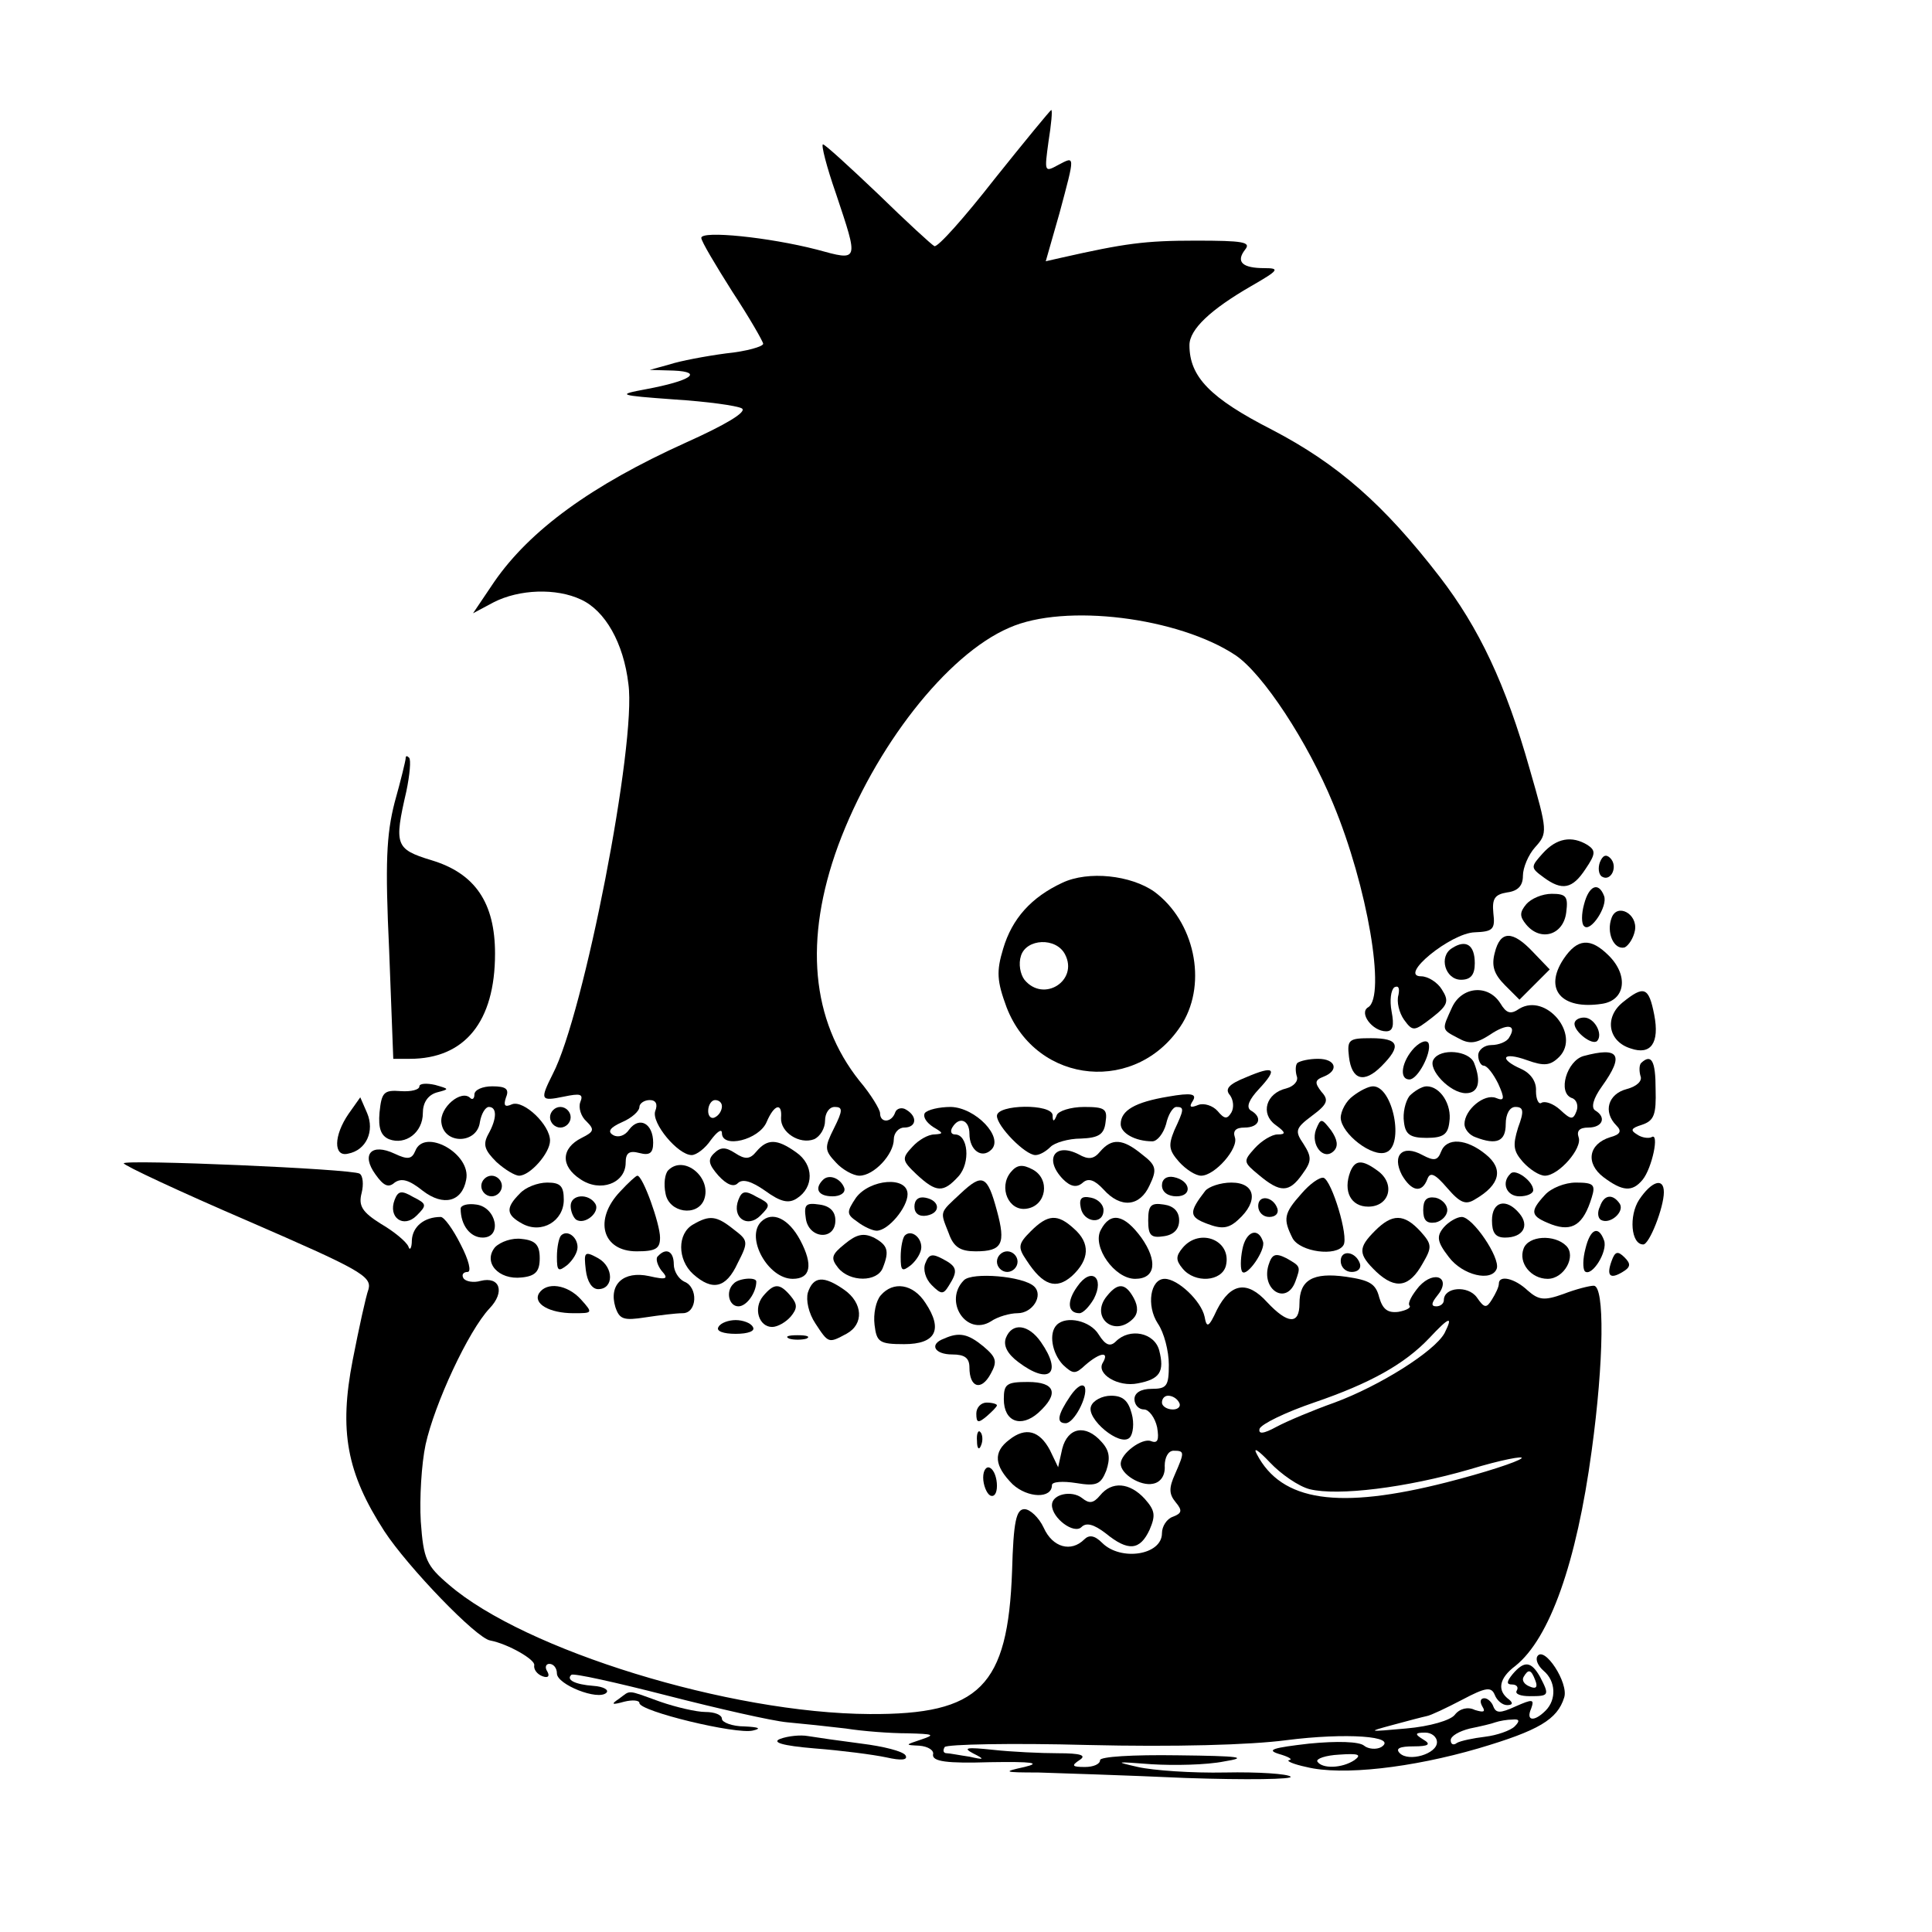 <?xml version="1.0" standalone="no"?>
<!DOCTYPE svg PUBLIC "-//W3C//DTD SVG 20010904//EN"
 "http://www.w3.org/TR/2001/REC-SVG-20010904/DTD/svg10.dtd">
<svg version="1.0" xmlns="http://www.w3.org/2000/svg"
 width="281pt" height="281pt" viewBox="0 0 281 281"
 preserveAspectRatio="xMidYMid meet">
<g transform="translate(0,281) scale(0.1,-0.1)"
fill="#000000" stroke="none">
<path d="M1446 2549 c-43 -55 -82 -99 -87 -97 -4 2 -41 36 -82 76 -41 39 -77
72 -80 72 -3 0 5 -32 19 -72 33 -99 34 -98 -28 -81 -70 18 -168 28 -168 17 0
-5 21 -40 45 -78 25 -38 45 -73 45 -76 0 -4 -24 -11 -54 -14 -30 -4 -67 -11
-82 -16 l-29 -8 35 -1 c44 -2 24 -15 -40 -27 -43 -8 -42 -9 41 -15 47 -3 91
-9 98 -13 8 -5 -24 -24 -82 -50 -137 -62 -226 -127 -278 -202 l-31 -46 30 16
c37 19 91 21 127 4 35 -16 62 -63 69 -123 12 -86 -65 -481 -110 -567 -19 -38
-18 -40 16 -33 24 5 29 4 24 -8 -3 -8 1 -21 9 -28 12 -12 11 -15 -7 -24 -30
-15 -31 -41 -2 -60 29 -20 66 -6 66 24 0 14 5 18 20 14 15 -4 20 0 20 15 0 28
-20 39 -35 19 -6 -9 -16 -12 -23 -8 -9 5 -5 11 13 19 14 6 25 16 25 22 0 5 7
10 15 10 9 0 12 -6 8 -16 -6 -17 33 -64 53 -64 7 0 20 10 28 22 9 12 16 17 16
10 0 -23 54 -10 65 16 11 26 23 29 21 6 -1 -21 27 -39 48 -31 9 4 16 16 16 27
0 11 6 20 14 20 12 0 12 -5 -1 -31 -14 -28 -14 -32 3 -50 9 -10 25 -19 34 -19
21 0 50 31 50 53 0 9 7 17 15 17 18 0 20 16 3 26 -6 4 -14 2 -16 -4 -5 -15
-22 -16 -22 -1 0 5 -13 27 -30 47 -70 88 -81 205 -31 342 53 143 158 278 249
317 81 36 246 15 329 -40 40 -27 105 -126 142 -216 50 -120 77 -280 51 -296
-14 -8 6 -35 26 -35 10 0 12 8 8 29 -3 16 -1 31 4 35 6 3 8 -1 6 -11 -3 -10 1
-26 8 -36 13 -18 15 -17 41 3 23 18 25 24 14 41 -6 10 -20 19 -30 19 -34 0 43
63 78 64 26 1 30 4 27 28 -2 21 2 27 20 30 16 2 23 10 23 24 0 12 8 31 18 42
18 20 18 23 -8 113 -35 124 -74 206 -131 280 -81 105 -148 164 -244 214 -90
46 -120 77 -120 123 0 23 31 52 90 86 40 23 42 26 19 26 -32 0 -42 9 -28 27 9
11 -3 13 -72 13 -74 0 -103 -4 -196 -25 l-22 -5 20 70 c23 86 23 83 -2 70 -20
-11 -20 -10 -14 34 4 25 6 46 4 46 -2 -1 -39 -46 -83 -101z m-396 -1348 c0 -6
-4 -13 -10 -16 -5 -3 -10 1 -10 9 0 9 5 16 10 16 6 0 10 -4 10 -9z"/>
<path d="M590 1707 c0 -3 -7 -32 -16 -64 -12 -47 -14 -88 -8 -215 l6 -158 24
0 c80 0 124 54 124 153 0 74 -29 117 -93 136 -52 16 -54 22 -36 100 5 24 7 46
4 49 -3 3 -5 3 -5 -1z"/>
<path d="M2244 1569 c-18 -20 -18 -21 1 -35 27 -20 42 -17 61 12 15 22 15 27
3 35 -23 14 -45 10 -65 -12z"/>
<path d="M2327 1556 c-3 -8 -2 -18 3 -21 13 -8 24 15 12 27 -6 6 -11 4 -15 -6z"/>
<path d="M1545 1526 c-45 -21 -73 -52 -86 -96 -10 -33 -9 -47 5 -85 44 -114
192 -127 256 -23 36 60 17 148 -41 191 -34 24 -96 31 -134 13z m4 -104 c20
-38 -31 -71 -59 -37 -6 8 -9 23 -5 35 8 25 51 27 64 2z"/>
<path d="M2304 1495 c-4 -14 -4 -29 0 -32 9 -10 35 29 29 44 -8 21 -22 15 -29
-12z"/>
<path d="M2220 1495 c-10 -12 -10 -18 0 -30 21 -25 54 -15 58 18 3 23 0 27
-21 27 -14 0 -30 -7 -37 -15z"/>
<path d="M2344 1475 c-8 -21 3 -47 19 -43 6 3 13 14 15 25 4 24 -26 40 -34 18z"/>
<path d="M2174 1424 c-5 -19 -1 -31 15 -47 l21 -21 22 22 22 22 -24 25 c-30
32 -48 32 -56 -1z"/>
<path d="M2112 1431 c-20 -12 -10 -46 13 -46 14 0 20 7 20 24 0 27 -13 35 -33
22z"/>
<path d="M2274 1415 c-29 -44 -3 -74 56 -65 34 5 39 41 10 70 -27 27 -46 25
-66 -5z"/>
<path d="M2112 1345 c-15 -33 -16 -32 9 -45 16 -9 26 -8 46 5 25 17 40 15 28
-4 -3 -6 -15 -11 -26 -11 -10 0 -19 -7 -19 -15 0 -8 4 -15 8 -15 5 0 14 -12
21 -26 10 -22 9 -26 -3 -21 -17 7 -46 -17 -46 -38 0 -7 7 -16 16 -19 31 -12
44 -6 44 19 0 15 6 25 14 25 12 0 13 -6 4 -30 -8 -26 -7 -34 7 -50 10 -11 24
-20 32 -20 20 0 55 40 49 56 -3 9 1 14 14 14 21 0 27 15 10 25 -6 4 -3 17 10
35 33 46 25 58 -27 44 -24 -7 -38 -53 -17 -61 7 -2 10 -11 7 -19 -5 -13 -8
-13 -24 2 -10 9 -22 13 -27 10 -4 -3 -8 5 -8 17 1 14 -8 26 -21 32 -34 15 -28
26 8 13 25 -9 34 -8 47 5 31 32 -19 93 -58 70 -13 -9 -19 -7 -28 8 -18 28 -56
24 -70 -6z"/>
<path d="M2360 1352 c-27 -22 -21 -57 12 -67 29 -10 42 8 34 49 -8 41 -15 43
-46 18z"/>
<path d="M2290 1321 c0 -12 26 -32 33 -25 9 10 -4 34 -19 34 -8 0 -14 -4 -14
-9z"/>
<path d="M1962 1273 c4 -34 22 -39 47 -14 30 30 26 41 -15 41 -32 0 -35 -2
-32 -27z"/>
<path d="M2057 1286 c-18 -19 -23 -46 -7 -46 12 0 32 38 28 52 -2 6 -11 4 -21
-6z"/>
<path d="M2085 1269 c-9 -14 24 -49 47 -49 18 0 23 16 12 44 -7 18 -49 22 -59
5z"/>
<path d="M1887 1264 c-3 -3 -3 -12 -1 -19 3 -7 -4 -15 -15 -18 -30 -7 -38 -37
-16 -53 15 -11 16 -14 3 -14 -8 0 -23 -9 -33 -20 -17 -19 -17 -20 6 -39 31
-26 44 -26 63 1 14 19 14 25 2 44 -13 19 -12 23 12 41 23 17 25 23 14 35 -10
13 -10 17 3 22 23 9 18 26 -8 26 -13 0 -26 -3 -30 -6z"/>
<path d="M2387 1264 c-3 -3 -3 -12 -1 -19 3 -7 -5 -15 -20 -19 -27 -7 -35 -33
-15 -53 8 -8 6 -13 -9 -17 -32 -10 -36 -38 -10 -58 28 -21 42 -22 57 -4 14 17
25 70 13 62 -4 -2 -14 -1 -21 4 -10 6 -9 9 7 14 18 6 21 15 20 52 0 41 -6 52
-21 38z"/>
<path d="M1812 1243 c-25 -10 -31 -17 -23 -26 5 -7 6 -18 2 -25 -6 -10 -10
-10 -20 2 -7 8 -20 12 -28 9 -12 -5 -14 -3 -8 6 6 10 -2 12 -36 6 -48 -8 -69
-20 -69 -40 0 -13 21 -25 46 -25 7 0 16 11 20 25 3 14 10 25 15 25 12 0 11 -4
-3 -34 -9 -22 -8 -29 7 -46 10 -11 24 -20 32 -20 20 0 55 40 49 56 -3 9 1 14
14 14 22 0 27 15 9 25 -7 5 -2 16 12 31 28 30 23 35 -19 17z"/>
<path d="M610 1230 c0 -5 -12 -8 -27 -7 -25 2 -28 -2 -31 -31 -2 -23 2 -34 14
-39 24 -9 49 10 49 38 0 15 7 26 20 30 19 5 19 5 -2 11 -13 3 -23 2 -23 -2z"/>
<path d="M690 1218 c0 -6 -3 -8 -6 -5 -13 13 -45 -14 -42 -36 4 -32 52 -31 56
1 2 12 8 22 13 22 12 0 12 -17 -1 -40 -8 -15 -5 -23 12 -40 12 -11 27 -20 33
-20 16 0 45 33 45 51 0 23 -38 59 -55 53 -11 -5 -13 -2 -9 10 5 12 0 16 -20
16 -14 0 -26 -5 -26 -12z"/>
<path d="M1968 1216 c-10 -7 -18 -22 -18 -32 1 -23 46 -58 66 -50 27 10 10 96
-19 96 -7 0 -20 -7 -29 -14z"/>
<path d="M2050 1216 c-6 -8 -10 -25 -8 -38 2 -18 9 -23 33 -23 24 0 31 5 33
23 4 25 -13 52 -33 52 -7 0 -18 -7 -25 -14z"/>
<path d="M507 1190 c-22 -32 -22 -63 -1 -58 27 5 39 33 28 59 l-10 23 -17 -24z"/>
<path d="M800 1185 c0 -8 7 -15 15 -15 8 0 15 7 15 15 0 8 -7 15 -15 15 -8 0
-15 -7 -15 -15z"/>
<path d="M1345 1191 c-3 -6 3 -14 12 -20 15 -9 16 -10 2 -11 -9 0 -23 -8 -32
-18 -16 -17 -15 -20 6 -40 29 -27 39 -27 61 -3 18 20 14 61 -5 61 -6 0 -7 5
-4 10 10 17 25 11 25 -9 0 -24 18 -37 32 -23 18 18 -23 61 -59 62 -17 0 -34
-4 -38 -9z"/>
<path d="M1450 1187 c0 -15 41 -57 56 -57 6 0 15 5 22 12 6 6 26 12 44 12 26
1 34 6 36 24 3 19 -1 22 -31 22 -20 0 -38 -6 -40 -12 -4 -10 -6 -10 -6 0 -1
17 -81 16 -81 -1z"/>
<path d="M1914 1167 c-8 -22 11 -46 26 -31 7 7 5 17 -4 30 -14 18 -15 18 -22
1z"/>
<path d="M604 1136 c-5 -12 -11 -13 -30 -4 -34 16 -49 -1 -28 -30 12 -17 19
-20 28 -12 10 7 21 4 41 -12 30 -23 57 -16 63 16 8 38 -61 76 -74 42z"/>
<path d="M1100 1135 c-9 -11 -16 -12 -31 -2 -14 9 -21 9 -31 -1 -9 -9 -7 -16
7 -32 12 -13 22 -17 28 -11 7 7 20 3 40 -11 22 -16 34 -19 46 -11 25 16 25 49
-1 67 -28 20 -42 20 -58 1z"/>
<path d="M1600 1135 c-9 -11 -17 -12 -31 -4 -35 18 -51 -7 -23 -36 11 -11 20
-13 29 -5 8 7 17 4 30 -10 25 -28 53 -25 67 6 11 23 10 29 -11 45 -28 23 -44
24 -61 4z"/>
<path d="M2096 1135 c-5 -13 -10 -14 -27 -5 -29 16 -45 0 -30 -29 14 -24 29
-27 37 -6 4 11 11 8 29 -13 19 -22 27 -25 41 -16 36 21 41 44 15 65 -28 23
-57 25 -65 4z"/>
<path d="M180 1118 c0 -3 81 -41 181 -84 161 -70 180 -80 175 -99 -4 -11 -14
-57 -23 -103 -20 -103 -9 -164 46 -249 34 -52 134 -156 154 -159 26 -5 66 -28
64 -36 -1 -6 4 -13 12 -16 8 -3 11 0 7 7 -4 6 -2 11 3 11 6 0 11 -6 11 -14 0
-16 60 -40 72 -28 4 4 -4 9 -19 10 -27 2 -40 9 -32 16 2 3 65 -11 139 -30 74
-19 153 -37 175 -39 22 -2 60 -6 85 -9 25 -4 65 -7 90 -7 38 -1 41 -2 20 -9
-24 -8 -24 -8 -3 -9 13 -1 22 -7 20 -13 -1 -10 20 -13 83 -11 62 1 75 -1 50
-7 -32 -7 -31 -8 20 -8 30 -1 127 -4 215 -8 88 -3 157 -2 152 2 -4 4 -47 7
-95 6 -48 -1 -105 3 -127 8 -35 8 -33 8 20 4 33 -2 80 -1 105 4 37 6 24 8 -67
9 -66 1 -113 -2 -113 -7 0 -6 -10 -10 -22 -10 -19 0 -20 2 -8 10 11 7 2 10
-31 10 -25 0 -68 2 -95 5 -38 4 -44 3 -29 -5 18 -9 17 -10 -5 -5 -14 2 -29 5
-33 5 -5 0 -6 4 -3 9 3 4 97 6 208 3 126 -3 236 0 289 7 86 11 163 6 138 -10
-7 -4 -19 -3 -25 2 -7 6 -39 7 -80 3 -52 -6 -63 -9 -44 -15 14 -4 21 -8 15 -9
-5 -1 6 -6 25 -10 52 -13 154 -1 250 27 88 26 115 42 125 74 7 21 -29 76 -39
60 -3 -5 1 -14 9 -21 18 -15 19 -42 3 -58 -17 -17 -29 -15 -21 3 5 14 2 14
-23 3 -22 -10 -28 -10 -32 0 -2 6 -8 12 -13 12 -6 0 -7 -5 -3 -12 5 -8 2 -9
-11 -5 -10 5 -22 2 -29 -7 -6 -8 -36 -17 -71 -20 -56 -5 -57 -5 -20 5 22 6 45
12 50 13 6 1 29 12 52 24 34 18 42 19 47 7 3 -8 11 -15 18 -15 8 0 9 3 3 8
-18 13 -15 31 9 49 50 40 89 150 111 313 18 131 19 240 3 240 -6 0 -26 -5 -44
-12 -28 -10 -36 -9 -52 5 -19 18 -42 23 -42 10 0 -5 -5 -15 -10 -23 -8 -13
-11 -13 -22 3 -13 18 -48 15 -48 -4 0 -5 -5 -9 -11 -9 -8 0 -7 5 1 15 22 26
-3 39 -26 14 -10 -12 -17 -24 -14 -28 3 -3 -5 -7 -16 -9 -16 -2 -23 4 -28 21
-5 20 -14 25 -48 30 -49 7 -68 -5 -68 -39 0 -31 -17 -30 -47 2 -29 32 -53 28
-73 -11 -12 -26 -15 -27 -18 -10 -5 23 -39 55 -58 55 -21 0 -27 -39 -10 -65 9
-13 16 -40 16 -60 0 -31 -3 -35 -25 -35 -16 0 -25 -6 -25 -15 0 -8 6 -15 14
-15 7 0 16 -12 19 -26 3 -18 1 -24 -9 -20 -13 5 -44 -18 -44 -33 0 -15 29 -33
47 -29 11 2 18 12 17 26 0 12 5 22 13 22 16 0 16 -2 2 -34 -9 -20 -9 -29 1
-41 10 -12 9 -16 -4 -21 -9 -3 -16 -14 -16 -24 0 -32 -60 -41 -87 -14 -11 11
-19 12 -26 5 -19 -19 -46 -12 -59 17 -7 15 -20 27 -28 27 -12 0 -16 -18 -18
-90 -6 -168 -47 -209 -207 -208 -204 1 -502 93 -612 188 -33 28 -37 37 -41 92
-2 33 1 84 7 112 13 59 62 165 93 198 23 24 15 47 -13 40 -10 -3 -22 -1 -25 4
-3 5 0 9 6 9 6 0 2 17 -10 40 -11 22 -24 40 -29 40 -24 0 -41 -14 -42 -34 0
-11 -3 -16 -5 -9 -3 7 -21 22 -40 33 -27 17 -33 26 -28 45 3 12 2 25 -3 28
-11 7 -343 21 -343 15z m1921 -247 c-15 -27 -95 -77 -160 -101 -31 -11 -69
-27 -84 -35 -20 -11 -27 -11 -25 -3 3 7 38 24 79 38 82 28 132 56 168 94 29
31 35 33 22 7z m-386 -101 c3 -5 -1 -10 -9 -10 -9 0 -16 5 -16 10 0 6 4 10 9
10 6 0 13 -4 16 -10z m190 -126 c41 -10 140 2 233 29 46 14 79 20 75 16 -5 -5
-54 -21 -109 -35 -157 -40 -240 -28 -276 41 -6 11 2 6 19 -12 16 -17 42 -35
58 -39z m298 -345 c-6 -6 -26 -13 -43 -15 -17 -2 -36 -6 -41 -9 -5 -4 -9 -2
-9 4 0 6 12 13 28 17 15 3 32 7 37 9 6 2 17 4 25 4 10 1 11 -2 3 -10z m-113
-23 c0 -17 -41 -29 -54 -16 -7 7 0 10 20 10 22 0 26 3 14 10 -13 8 -12 10 3
10 9 0 17 -6 17 -14z m-120 -26 c-18 -12 -47 -13 -54 -2 -2 4 12 9 32 10 28 2
33 0 22 -8z"/>
<path d="M972 1108 c-5 -5 -7 -20 -4 -34 5 -28 46 -34 56 -9 12 32 -29 66 -52
43z"/>
<path d="M1470 1105 c-18 -22 -3 -57 23 -53 29 4 35 43 9 57 -15 8 -23 7 -32
-4z"/>
<path d="M1964 1106 c-11 -29 1 -51 26 -51 31 0 40 33 14 52 -23 17 -33 16
-40 -1z"/>
<path d="M2197 1103 c-14 -13 -6 -33 13 -33 11 0 20 4 20 9 0 13 -26 32 -33
24z"/>
<path d="M700 1085 c0 -8 7 -15 15 -15 8 0 15 7 15 15 0 8 -7 15 -15 15 -8 0
-15 -7 -15 -15z"/>
<path d="M902 1077 c-39 -41 -26 -87 24 -87 28 0 34 4 34 20 0 20 -25 90 -33
90 -2 0 -13 -10 -25 -23z"/>
<path d="M1197 1094 c-13 -13 -7 -24 14 -24 11 0 19 5 17 12 -5 14 -22 21 -31
12z"/>
<path d="M1397 1074 c-31 -29 -30 -25 -17 -58 7 -20 17 -26 39 -26 39 0 44 11
31 59 -14 52 -21 55 -53 25z"/>
<path d="M1690 1086 c0 -10 9 -16 21 -16 24 0 21 23 -4 28 -10 2 -17 -3 -17
-12z"/>
<path d="M1893 1074 c-26 -29 -27 -37 -13 -65 11 -20 64 -27 74 -10 8 12 -17
94 -29 98 -6 1 -20 -9 -32 -23z"/>
<path d="M756 1074 c-21 -21 -20 -31 4 -44 28 -15 60 4 60 35 0 20 -5 25 -24
25 -14 0 -32 -7 -40 -16z"/>
<path d="M1245 1068 c-14 -21 -14 -24 2 -35 9 -7 22 -13 28 -13 17 0 45 34 45
53 0 27 -55 22 -75 -5z"/>
<path d="M1753 1078 c-24 -31 -24 -38 3 -48 21 -8 31 -7 45 6 30 27 25 54 -10
54 -16 0 -33 -6 -38 -12z"/>
<path d="M2247 1072 c-23 -25 -21 -31 10 -43 30 -11 46 0 58 39 6 19 3 22 -23
22 -16 0 -36 -8 -45 -18z"/>
<path d="M2384 1065 c-15 -23 -12 -65 6 -65 9 0 30 54 30 76 0 22 -18 16 -36
-11z"/>
<path d="M574 1065 c-10 -26 13 -42 32 -23 15 15 15 17 -5 27 -17 10 -22 9
-27 -4z"/>
<path d="M1074 1065 c-10 -26 13 -42 32 -23 15 15 15 17 -5 27 -17 10 -22 9
-27 -4z"/>
<path d="M830 1056 c0 -8 4 -17 8 -20 13 -8 35 11 28 23 -10 16 -36 14 -36 -3z"/>
<path d="M1330 1055 c0 -10 7 -15 18 -13 21 4 19 22 -2 26 -10 2 -16 -3 -16
-13z"/>
<path d="M1572 1053 c4 -21 33 -25 33 -3 0 8 -8 16 -18 18 -14 3 -18 -1 -15
-15z"/>
<path d="M1830 1056 c0 -9 7 -16 16 -16 9 0 14 5 12 12 -6 18 -28 21 -28 4z"/>
<path d="M2070 1050 c0 -15 5 -20 18 -18 9 2 17 10 17 18 0 8 -8 16 -17 18
-13 2 -18 -3 -18 -18z"/>
<path d="M2327 1055 c-4 -8 -3 -16 1 -19 13 -8 35 11 28 23 -10 15 -23 14 -29
-4z"/>
<path d="M670 1052 c0 -24 14 -42 32 -42 29 0 20 44 -9 48 -13 2 -23 -1 -23
-6z"/>
<path d="M1172 1038 c4 -30 43 -33 43 -3 0 13 -8 21 -23 23 -20 3 -23 0 -20
-20z"/>
<path d="M1670 1035 c0 -22 4 -26 23 -23 14 2 22 10 22 23 0 13 -8 21 -22 23
-19 3 -23 -1 -23 -23z"/>
<path d="M2170 1035 c0 -18 5 -25 19 -25 26 0 36 17 21 35 -19 23 -40 18 -40
-10z"/>
<path d="M1008 1029 c-23 -13 -23 -51 0 -72 28 -25 48 -21 65 16 16 31 15 33
-6 49 -25 20 -35 21 -59 7z"/>
<path d="M1107 1033 c-23 -23 10 -83 46 -83 26 0 30 20 11 56 -17 32 -41 43
-57 27z"/>
<path d="M1499 1019 c-18 -18 -19 -23 -6 -42 24 -37 43 -43 66 -23 26 24 27
48 3 69 -24 22 -38 21 -63 -4z"/>
<path d="M1601 1021 c-13 -24 20 -71 50 -71 30 0 33 26 9 60 -25 34 -45 38
-59 11z"/>
<path d="M2000 1020 c-25 -25 -25 -34 2 -60 28 -26 48 -22 67 12 14 24 14 28
-3 47 -24 26 -41 26 -66 1z"/>
<path d="M2100 1025 c-11 -13 -10 -21 7 -43 20 -27 63 -37 70 -17 5 16 -35 75
-51 75 -7 0 -19 -7 -26 -15z"/>
<path d="M816 1013 c-3 -3 -6 -17 -6 -31 0 -21 2 -22 15 -12 8 7 15 18 15 26
0 15 -15 26 -24 17z"/>
<path d="M1229 1001 c-20 -16 -21 -21 -10 -35 17 -21 57 -21 65 0 10 25 7 33
-13 44 -15 7 -25 5 -42 -9z"/>
<path d="M1316 1013 c-3 -3 -6 -17 -6 -31 0 -21 2 -22 15 -12 8 7 15 18 15 26
0 15 -15 26 -24 17z"/>
<path d="M1807 993 c-3 -15 -3 -30 0 -33 7 -7 34 32 30 44 -7 22 -25 15 -30
-11z"/>
<path d="M2306 994 c-4 -15 -4 -29 -1 -33 10 -9 34 29 28 45 -8 22 -20 17 -27
-12z"/>
<path d="M720 996 c-18 -22 5 -48 39 -44 20 2 26 9 26 28 0 19 -6 26 -26 28
-14 2 -31 -4 -39 -12z"/>
<path d="M1720 995 c-10 -12 -10 -18 0 -30 18 -22 57 -19 63 4 9 37 -38 56
-63 26z"/>
<path d="M2216 994 c-8 -21 11 -44 35 -44 24 0 42 33 27 48 -17 17 -55 15 -62
-4z"/>
<path d="M852 963 c2 -17 9 -28 18 -28 23 0 23 32 0 45 -20 11 -21 9 -18 -17z"/>
<path d="M957 983 c-4 -3 -1 -13 5 -21 11 -12 8 -14 -18 -8 -37 8 -59 -12 -49
-45 6 -18 12 -20 44 -15 20 3 44 6 54 6 21 0 23 38 2 46 -8 4 -15 15 -15 25 0
19 -11 25 -23 12z"/>
<path d="M1346 973 c-4 -9 0 -23 9 -32 14 -14 17 -14 25 -1 14 22 12 28 -9 39
-15 8 -20 7 -25 -6z"/>
<path d="M1450 975 c0 -8 7 -15 15 -15 8 0 15 7 15 15 0 8 -7 15 -15 15 -8 0
-15 -7 -15 -15z"/>
<path d="M1845 970 c-11 -36 26 -59 39 -24 8 22 8 22 -13 34 -16 8 -21 6 -26
-10z"/>
<path d="M1950 976 c0 -9 7 -16 16 -16 9 0 14 5 12 12 -6 18 -28 21 -28 4z"/>
<path d="M2344 976 c-8 -22 -2 -27 16 -16 12 7 12 12 3 21 -10 10 -14 9 -19
-5z"/>
<path d="M1402 948 c-30 -30 3 -82 39 -60 10 7 28 12 39 12 22 0 38 26 24 39
-16 15 -90 21 -102 9z"/>
<path d="M1567 939 c-16 -22 -14 -39 3 -39 5 0 14 9 21 21 16 31 -4 47 -24 18z"/>
<path d="M1067 943 c-12 -11 -7 -33 7 -33 12 0 26 20 26 36 0 7 -26 5 -33 -3z"/>
<path d="M1175 930 c-3 -11 1 -30 11 -45 19 -29 19 -29 45 -15 26 14 24 45 -3
64 -30 21 -45 20 -53 -4z"/>
<path d="M784 929 c-9 -15 15 -29 50 -29 28 0 29 0 11 20 -20 22 -50 26 -61 9z"/>
<path d="M1110 925 c-15 -18 -6 -45 13 -45 8 0 20 7 27 15 10 12 10 18 0 30
-16 19 -24 19 -40 0z"/>
<path d="M1281 926 c-7 -8 -11 -27 -9 -43 3 -25 7 -28 43 -28 46 0 57 21 31
60 -18 28 -47 32 -65 11z"/>
<path d="M1610 925 c-25 -30 10 -61 38 -33 7 7 8 17 1 30 -12 22 -23 23 -39 3z"/>
<path d="M1045 880 c-4 -6 7 -10 25 -10 18 0 29 4 25 10 -3 6 -15 10 -25 10
-10 0 -22 -4 -25 -10z"/>
<path d="M1537 883 c-12 -12 -7 -41 9 -58 15 -14 18 -14 33 0 21 18 35 20 25
3 -10 -16 22 -36 51 -30 32 6 39 17 31 48 -7 26 -43 33 -63 13 -8 -8 -15 -6
-25 10 -12 20 -47 28 -61 14z"/>
<path d="M1463 864 c-4 -11 2 -23 18 -35 45 -34 65 -17 33 29 -18 26 -42 29
-51 6z"/>
<path d="M1148 863 c6 -2 18 -2 25 0 6 3 1 5 -13 5 -14 0 -19 -2 -12 -5z"/>
<path d="M1373 863 c-22 -8 -14 -23 12 -23 18 0 25 -5 25 -19 0 -29 17 -35 31
-9 10 18 8 24 -11 40 -22 18 -35 21 -57 11z"/>
<path d="M1460 775 c0 -33 25 -42 50 -20 31 28 25 45 -15 45 -31 0 -35 -3 -35
-25z"/>
<path d="M1557 780 c-19 -28 -21 -40 -7 -40 12 0 32 38 28 52 -3 7 -12 1 -21
-12z"/>
<path d="M1587 765 c-8 -18 42 -60 56 -46 5 5 7 21 3 35 -5 19 -13 26 -30 26
-13 0 -26 -7 -29 -15z"/>
<path d="M1420 754 c0 -14 3 -14 15 -4 8 7 15 14 15 16 0 2 -7 4 -15 4 -8 0
-15 -7 -15 -16z"/>
<path d="M1421 714 c0 -11 3 -14 6 -6 3 7 2 16 -1 19 -3 4 -6 -2 -5 -13z"/>
<path d="M1468 716 c-24 -18 -22 -38 5 -65 22 -20 57 -21 57 -1 0 5 16 6 35 3
30 -5 36 -2 44 18 6 18 5 29 -7 42 -23 26 -49 21 -57 -10 l-6 -27 -12 25 c-15
28 -35 34 -59 15z"/>
<path d="M1430 661 c0 -11 5 -23 10 -26 6 -3 10 3 10 14 0 11 -4 23 -10 26 -5
3 -10 -3 -10 -14z"/>
<path d="M1600 635 c-10 -12 -16 -12 -26 -4 -15 12 -44 6 -44 -10 0 -19 32
-43 43 -32 7 7 18 4 35 -9 33 -27 50 -25 64 5 9 21 8 28 -7 45 -22 24 -48 26
-65 5z"/>
<path d="M2200 375 c-9 -11 -9 -15 -1 -15 7 0 10 -4 7 -9 -3 -5 6 -8 19 -8 28
0 29 1 15 28 -13 23 -23 24 -40 4z m33 -9 c4 -10 1 -13 -8 -9 -8 3 -12 9 -9
14 7 12 11 11 17 -5z"/>
<path d="M900 339 c-12 -8 -10 -9 8 -4 12 3 22 2 22 -2 0 -12 141 -46 165 -40
13 3 9 5 -12 6 -18 0 -33 6 -33 11 0 6 -11 10 -24 10 -13 0 -43 7 -66 15 -50
18 -42 17 -60 4z"/>
<path d="M1135 281 c-13 -5 2 -10 50 -14 39 -3 85 -9 104 -13 22 -5 32 -4 28
3 -4 6 -32 13 -64 17 -31 4 -66 9 -78 11 -11 2 -29 0 -40 -4z"/>
</g>
</svg>
